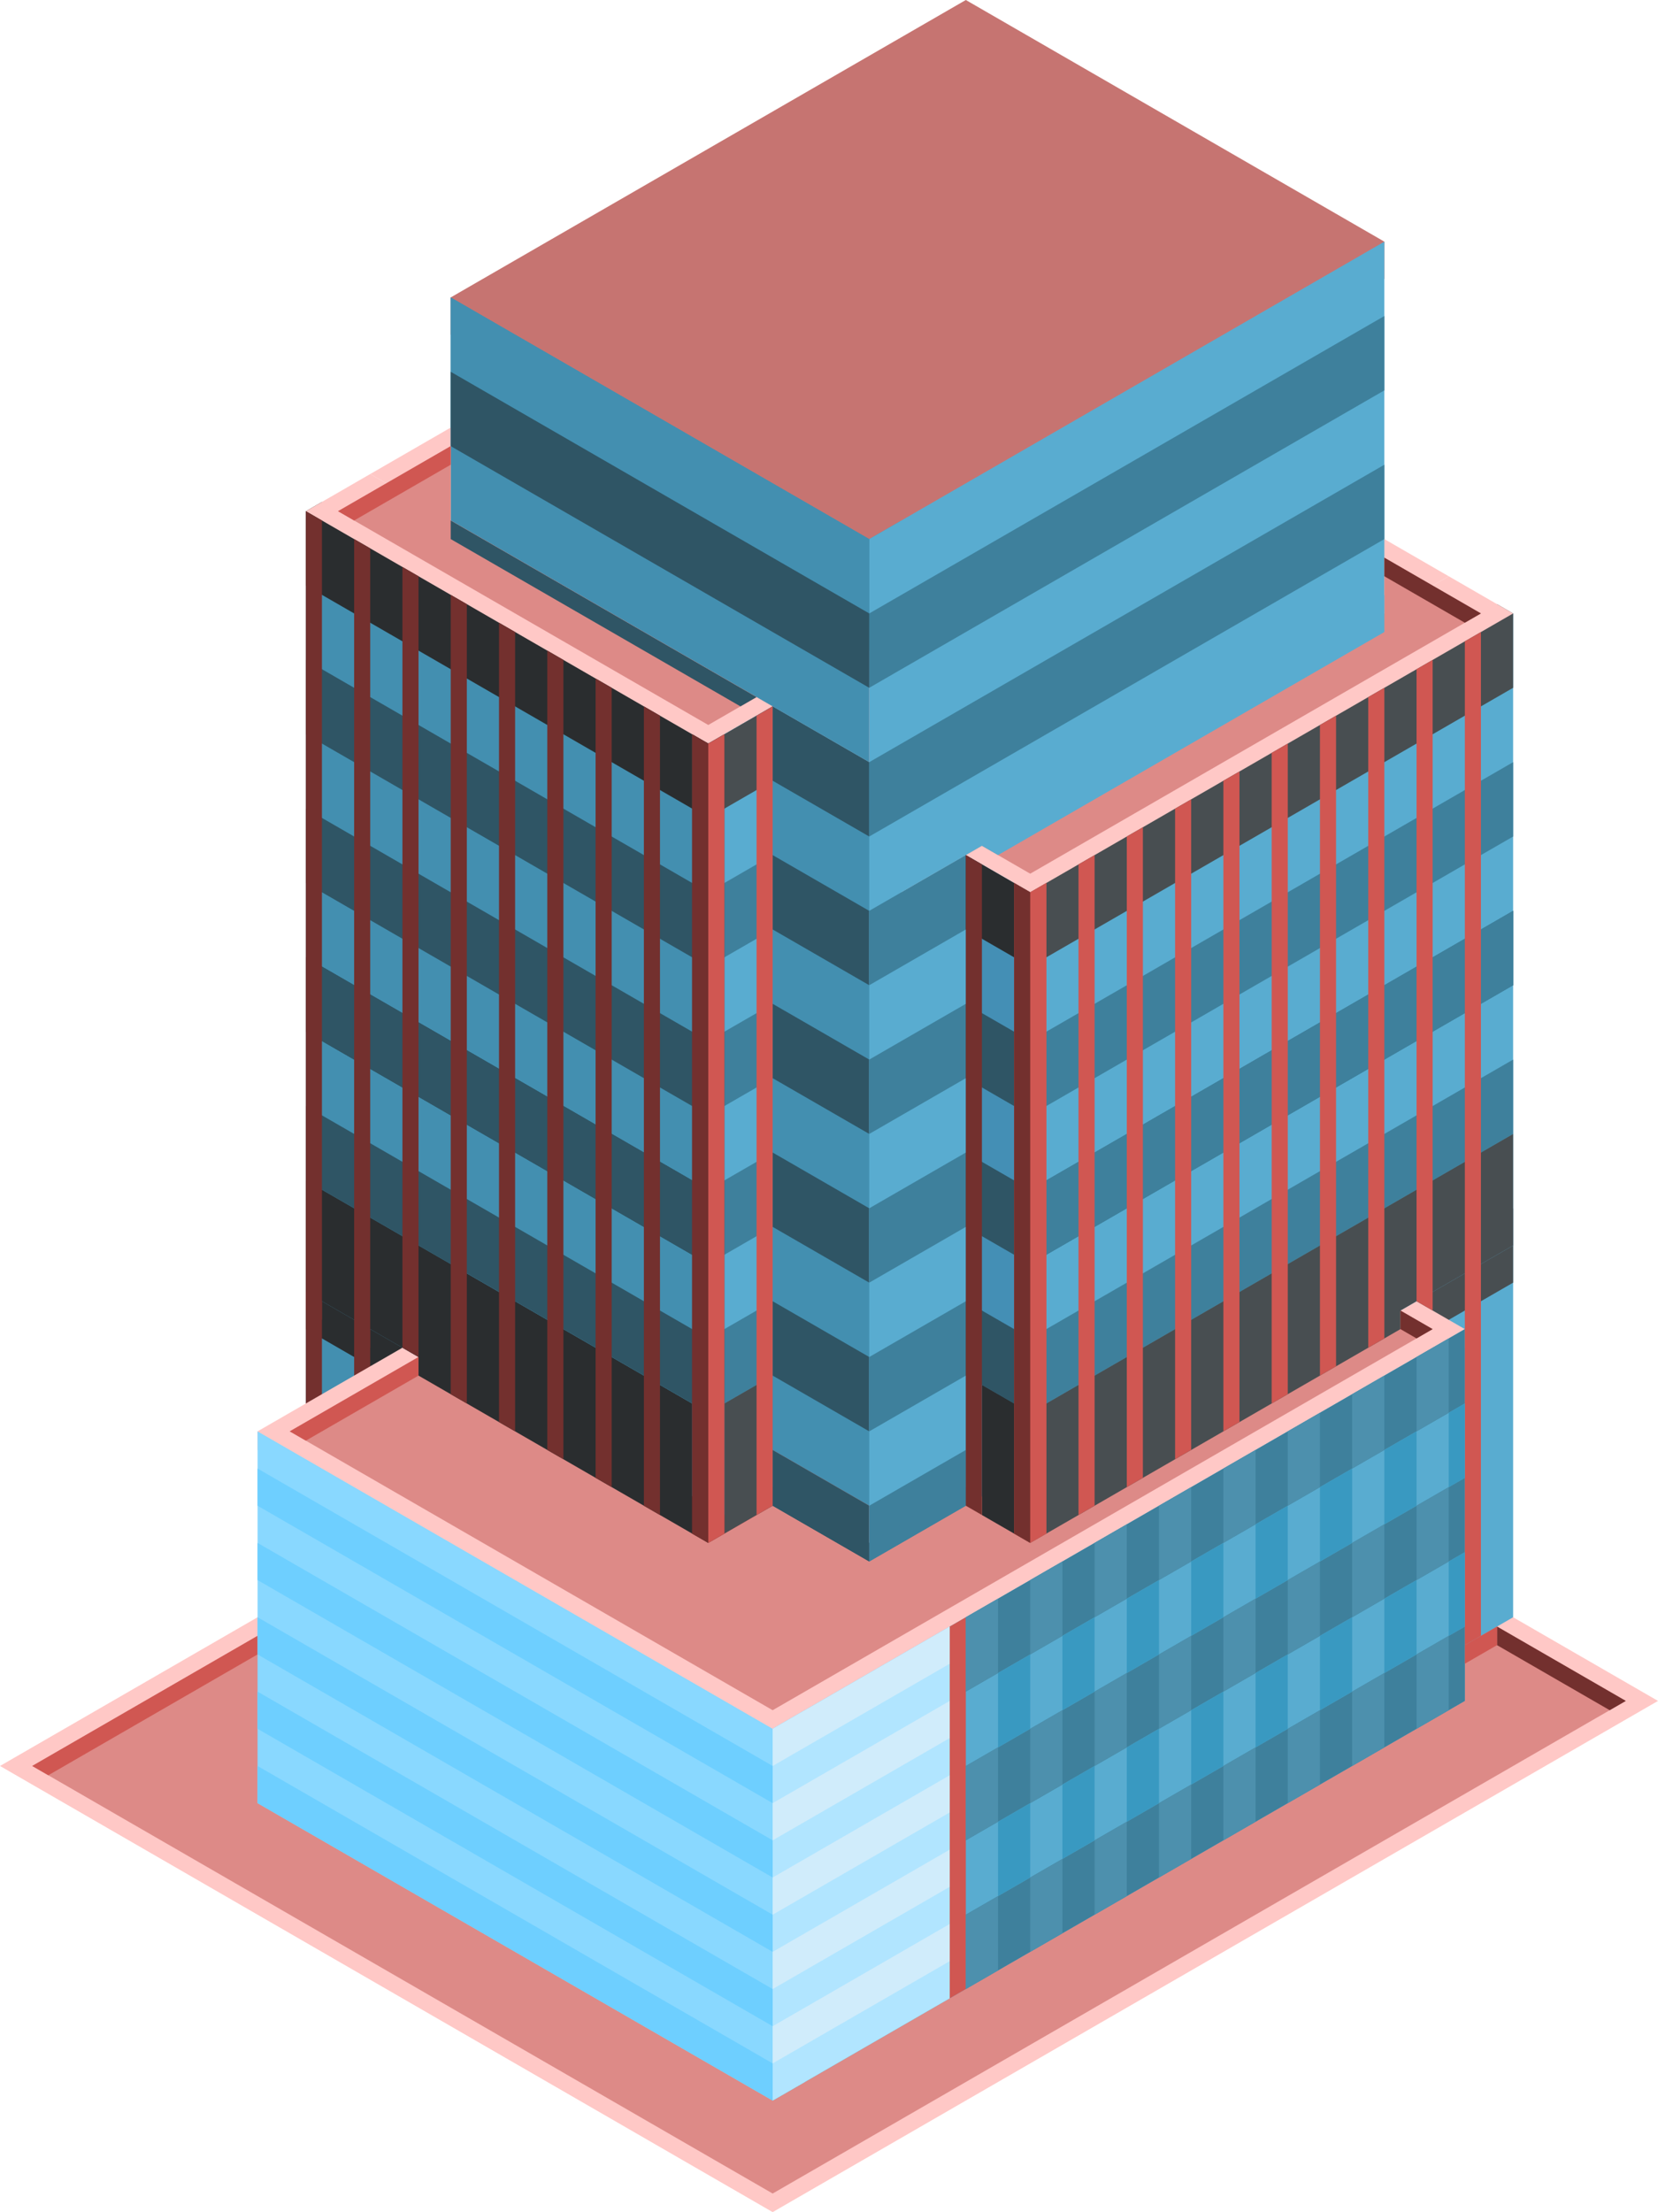 <svg id="Layer_1" data-name="Layer 1" xmlns="http://www.w3.org/2000/svg" viewBox="0 0 515 687.047">
  <defs>
    <style>
      .top-dark {
        fill: #c67471;
      }

      .top-light {
        fill: #ffc8c6;
      }

      .top-prim {
        fill: #dd8a87;
      }

      .curtain-R-prim-light {
        fill: #59acd0;
      }

      .cls-1 {
        fill: #484e51;
      }

      .curtain-L-prim-light {
        fill: #438fb0;
      }

      .cls-2 {
        fill: #2a2d2f;
      }

      .exterior-L-prim {
        fill: #73302e;
      }

      .curtain-L-prim-dark {
        fill: #2f5565;
      }

      .curtain-R-prim-dark {
        fill: #3e809c;
      }

      .cls-3 {
        fill: #89d8ff;
      }

      .cls-4 {
        fill: #448fb5;
      }

      .exterior-R-prim {
        fill: #d05752;
      }

      .cls-5 {
        fill: #b1e5ff;
      }

      .cls-6 {
        fill: #d0ecfb;
      }

      .cls-7 {
        fill: #6ecfff;
      }

      .curtain-R-prim-dark-light {
        fill: #4d90ad;
      }

      .curtain-R-prim-light-dark {
        fill: #3999c1;
      }
    </style>
  </defs>
  <title>Artboard 9</title>
  <g id="root">
    <path id="anchor_140_167.431_290" class="top-dark" d="M140,103.923l130,75.055L430,86.602V75.055L300,0,140,92.376Z"/>
    <path class="top-light" d="M0,548.482,275,389.711,515,528.275,240,687.047Z"/>
    <path class="top-prim" d="M240,681.273,505,528.275,275,395.485,10,548.482Z"/>
    <path class="curtain-R-prim-light" d="M440,404.145v115.47l30-17.321V386.824Z"/>
    <path class="cls-1" d="M470,375.277v23.094l-40,23.094V398.371Z"/>
    <path class="curtain-L-prim-light" d="M130,421.465v115.47L95,516.728V401.258Z"/>
    <path class="top-light" d="M450,178.978,270,282.901l-80-46.188L370,132.79Z"/>
    <path class="cls-2" d="M130,433.012V409.918L95,389.711v23.094Z"/>
    <path class="exterior-L-prim" d="M110,409.918l5,2.887v51.962l-5-2.887Z"/>
    <path class="exterior-L-prim" d="M95,395.485l5,2.886v57.735l-5-2.886Z"/>
    <path class="top-light" d="M455,412.805v5.774L240,542.709,80,450.333v-5.774l215-124.13Z"/>
    <path class="top-prim" d="M90,444.559,295,326.203l150,86.602L240,531.162Z"/>
    <path class="curtain-L-prim-light" d="M220,230.94V473.427L95,401.258V158.771Z"/>
    <path class="cls-2" d="M95,366.617v34.641L215,470.54V435.899Z"/>
    <path class="curtain-L-prim-light" d="M270,167.431l10-5.773V461.88l-10,5.773L140,392.598V92.376Z"/>
    <path class="top-light" d="M115,147.224l30-17.32,155,89.489-30,17.32Z"/>
    <path class="curtain-R-prim-light" d="M270,167.431v115.47l160-92.376V75.055Z"/>
    <path class="curtain-L-prim-dark" d="M230,213.619v23.094l40,23.094V236.713Z"/>
    <path class="curtain-L-prim-dark" d="M230,305.995v23.094l40,23.094V329.089Z"/>
    <path class="curtain-L-prim-dark" d="M230,398.371v23.094l40,23.094V421.465Z"/>
    <path class="curtain-L-prim-dark" d="M230,259.807v23.094l40,23.094V282.901Z"/>
    <path class="curtain-L-prim-dark" d="M230,352.183v23.094l40,23.094V375.277Z"/>
    <path class="curtain-L-prim-dark" d="M230,444.559V461.88l40,23.094V467.653Z"/>
    <path class="cls-2" d="M100,155.884l-5,2.887v23.094l125,72.169V225.166Z"/>
    <path class="curtain-L-prim-dark" d="M95,297.335v23.094l125,72.169V369.504Z"/>
    <path class="curtain-L-prim-dark" d="M95,343.523v23.094l125,72.169V415.692Z"/>
    <path class="curtain-L-prim-dark" d="M95,204.959v23.094l125,72.169V277.128Z"/>
    <path class="curtain-L-prim-dark" d="M95,297.335v23.094l125,72.169V369.504Z"/>
    <path class="curtain-L-prim-dark" d="M95,297.335v23.094l125,72.169V369.504Z"/>
    <path class="curtain-L-prim-dark" d="M95,251.147v23.094L220,346.41V323.316Z"/>
    <path class="curtain-R-prim-light" d="M270,282.901V479.2l160-92.376V190.525Z"/>
    <path class="curtain-R-prim-light" d="M320,277.128V473.427l150-86.603V190.525Z"/>
    <path class="curtain-R-prim-light" d="M240,536.935V652.406L455,528.275V412.805Z"/>
    <path class="curtain-R-prim-dark" d="M310,305.995v23.094l-40,23.094V329.089Z"/>
    <path class="curtain-R-prim-dark" d="M310,398.371v23.094l-40,23.094V421.465Z"/>
    <path class="curtain-R-prim-dark" d="M310,259.807v23.094l-40,23.094V282.901Z"/>
    <path class="cls-1" d="M465,187.639l5,2.886v23.094L320,300.222l-5-2.887V274.241Z"/>
    <path class="curtain-R-prim-dark" d="M470,282.901v23.094L320,392.598V369.504Z"/>
    <path class="curtain-R-prim-dark" d="M470,329.089v23.094L320,438.786V415.692Z"/>
    <path class="curtain-R-prim-dark" d="M455,412.805v23.094L300,525.388V502.294Z"/>
    <path class="curtain-R-prim-dark" d="M455,458.993v23.094L300,571.576V548.483Z"/>
    <path class="curtain-R-prim-dark" d="M455,505.181v23.094L300,617.764V594.67Z"/>
    <path class="curtain-R-prim-dark" d="M470,282.901v23.094L320,392.598V369.504Z"/>
    <path class="curtain-R-prim-dark" d="M470,282.901v23.094L320,392.598V369.504Z"/>
    <path class="curtain-R-prim-dark" d="M470,236.713v23.094L320,346.41V323.316Z"/>
    <path class="cls-3" d="M240,536.935l10-5.773v115.47l-10,5.774L80,560.029V444.559Z"/>
    <path class="curtain-L-prim-light" d="M270,167.431v69.282L140,161.658V92.376Z"/>
    <path class="curtain-R-prim-dark" d="M310,352.183v23.094l-40,23.094V375.277Z"/>
    <path class="curtain-R-prim-dark" d="M310,444.559V461.88l-40,23.094V467.653Z"/>
    <path class="cls-4" d="M320,277.128V473.427L300,461.88V265.581Z"/>
    <path class="top-light" d="M320,277.128l150-86.603-20-11.547L300,265.581Z"/>
    <path class="top-light" d="M95,158.771l20-11.547,125,72.169L220,230.94Z"/>
    <path class="curtain-R-prim-light" d="M220,473.427l20-11.547V219.393L220,230.94Z"/>
    <path class="top-prim" d="M235,216.506l-15,8.66L105,158.771l35-20.207v23.094Z"/>
    <path class="top-prim" d="M305,262.694l15,8.66,140-80.829-30-17.32v17.32Z"/>
    <path class="curtain-L-prim-dark" d="M300,357.957l20,11.547v23.094l-20-11.547Z"/>
    <path class="curtain-L-prim-dark" d="M300,311.769l20,11.547V346.41l-20-11.547Z"/>
    <path class="curtain-L-prim-dark" d="M300,404.145l20,11.547v23.094l-20-11.547Z"/>
    <path class="cls-2" d="M305,430.126l15,8.66V479.2l-15-8.66Z"/>
    <path class="cls-2" d="M300,265.581l20,11.547v23.094l-20-11.547Z"/>
    <path class="cls-2" d="M300,311.769l20-34.641h0l-20,34.641Z"/>
    <path class="exterior-R-prim" d="M130,421.465v5.774L95,447.446l-5-2.887Z"/>
    <path class="cls-2" d="M130,415.692v11.547L220,479.2V467.653Z"/>
    <path class="curtain-L-prim-dark" d="M240,461.88v5.773l30,17.321V479.2Z"/>
    <path class="cls-1" d="M435,401.258v11.547L320,479.2V467.653Z"/>
    <path class="curtain-R-prim-dark" d="M270,484.974l30-17.321V461.88L270,479.2Z"/>
    <path class="exterior-R-prim" d="M220,479.2l20-11.547V461.88l-20,11.547Z"/>
    <path class="exterior-L-prim" d="M435,412.805l5,2.887,5-2.887-10-5.773Z"/>
    <path class="exterior-L-prim" d="M465,505.181v5.774l35,20.207,5-2.887Z"/>
    <path class="exterior-R-prim" d="M10,548.482l70-40.414v5.773L15,551.369Z"/>
    <path class="exterior-R-prim" d="M455,516.728l10-5.773v-5.774l-10,5.774Z"/>
    <path class="exterior-R-prim" d="M140,138.564v5.773l-30,17.321-5-2.887Z"/>
    <path class="curtain-L-prim-dark" d="M140,161.658v5.773l90,51.962,5-2.887Z"/>
    <path class="exterior-L-prim" d="M430,178.978l25,14.434,5-2.887-30-17.32Z"/>
    <path class="cls-1" d="M320,438.786v34.641l150-86.603V352.183Z"/>
    <path class="exterior-L-prim" d="M140,184.752l5,2.887v248.26l-5-2.887Z"/>
    <path class="exterior-L-prim" d="M110,167.431l5,2.887V418.579l-5-2.887Z"/>
    <path class="exterior-L-prim" d="M170,202.072l5,2.887V453.22l-5-2.887Z"/>
    <path class="exterior-L-prim" d="M200,219.393l5,2.887V470.54l-5-2.887Z"/>
    <path class="exterior-L-prim" d="M125,176.091l5,2.887V421.465l-5-2.886Z"/>
    <path class="exterior-L-prim" d="M95,158.771l5,2.887v248.26l-5-2.886Z"/>
    <path class="exterior-L-prim" d="M155,193.412l5,2.887v248.26l-5-2.886Z"/>
    <path class="exterior-L-prim" d="M185,210.732l5,2.887V461.88l-5-2.887Z"/>
    <path class="exterior-L-prim" d="M215,228.053l5,2.887V479.2l-5-2.886Z"/>
    <path class="exterior-R-prim" d="M400,230.94l-5,2.887V435.899l5-2.887Z"/>
    <path class="exterior-R-prim" d="M430,213.619l-5,2.887V418.579l5-2.887Z"/>
    <path class="exterior-R-prim" d="M370,248.26l-5,2.887V453.22l5-2.887Z"/>
    <path class="exterior-R-prim" d="M340,265.581l-5,2.887V470.54l5-2.887Z"/>
    <path class="exterior-R-prim" d="M415,222.28l-5,2.886V427.239l5-2.887Z"/>
    <path class="exterior-R-prim" d="M445,204.959l-5,2.887V404.145l5,2.887Z"/>
    <path class="exterior-R-prim" d="M460,196.299l-5,2.887V510.955l5-2.887Z"/>
    <path class="exterior-R-prim" d="M385,239.6l-5,2.887V444.559l5-2.886Z"/>
    <path class="exterior-R-prim" d="M355,256.921l-5,2.886V461.88l5-2.887Z"/>
    <path class="exterior-R-prim" d="M325,274.241l-5,2.887V479.2l5-2.886Z"/>
    <path class="curtain-R-prim-dark" d="M430,98.149v23.094L270,213.619V190.525Z"/>
    <path class="cls-1" d="M215,228.053v23.094l5,2.887,20-11.547V219.393L220,230.94Z"/>
    <path class="curtain-R-prim-dark" d="M220,300.222l20-11.547V265.581l-20,11.547Z"/>
    <path class="cls-1" d="M220,277.128l20,34.641h0l-20-34.641Z"/>
    <path class="curtain-R-prim-dark" d="M220,392.598l20-11.547V357.957l-20,11.547Z"/>
    <path class="curtain-R-prim-dark" d="M220,438.786l20-11.547V404.145l-20,11.547Z"/>
    <path class="curtain-R-prim-dark" d="M220,346.41l20-11.547V311.769l-20,11.547Z"/>
    <path class="cls-1" d="M225,476.314l15-8.661V427.239l-15,8.66Z"/>
    <path class="curtain-R-prim-dark" d="M430,144.337v23.094L270,259.807V236.713Z"/>
    <path class="curtain-L-prim-dark" d="M140,115.47v23.094l130,75.055V190.525Z"/>
    <path class="exterior-L-prim" d="M215,228.053l5,2.887,5-2.887V476.314l-5,2.886-5-2.886Z"/>
    <path class="exterior-R-prim" d="M225,228.053l-5,2.887V479.2l5-2.886Z"/>
    <path class="exterior-R-prim" d="M240,219.393l-5,2.887V470.54l5-2.887Z"/>
    <path class="exterior-R-prim" d="M325,274.241l-5,2.887-5-2.887V476.314l5,2.886,5-2.886Z"/>
    <path class="exterior-R-prim" d="M295,505.181l5-2.887v115.47l-5,2.887Z"/>
    <path class="exterior-L-prim" d="M315,274.241l5,2.887V479.2l-5-2.886Z"/>
    <path class="exterior-L-prim" d="M300,265.581l5,2.887V470.54l-5-2.887Z"/>
    <path class="cls-5" d="M240,652.405l55-31.754V505.181l-55,31.754Z"/>
    <path class="cls-6" d="M240,548.482l55-31.754V505.181l-55,31.754Z"/>
    <path class="cls-7" d="M240,560.029,80,467.653V456.106l160,92.376Z"/>
    <path class="cls-6" d="M240,594.671l55-31.755V551.369l-55,31.754Z"/>
    <path class="cls-7" d="M240,606.217,80,513.841V502.294L240,594.67Z"/>
    <path class="cls-6" d="M240,571.576l55-31.754V528.275l-55,31.754Z"/>
    <path class="cls-7" d="M240,583.123,80,490.747V479.2l160,92.376Z"/>
    <path class="cls-6" d="M240,617.764l55-31.754V574.463l-55,31.754Z"/>
    <path class="cls-7" d="M240,629.311,80,536.935V525.388l160,92.376Z"/>
    <path class="cls-6" d="M240,640.859l55-31.755v-11.547L240,629.311Z"/>
    <path class="cls-7" d="M240,652.406,80,560.029V548.482l160,92.376Z"/>
    <path class="curtain-R-prim-dark-light" d="M300,525.388l10-5.773V496.521l-10,5.773Z"/>
    <path class="curtain-R-prim-dark-light" d="M300,571.576l10-5.773V542.709l-10,5.773Z"/>
    <path class="curtain-R-prim-dark-light" d="M300,617.764l10-5.773V588.897l-10,5.773Z"/>
    <path class="curtain-R-prim-dark-light" d="M380,479.2l10-5.773V450.333l-10,5.773Z"/>
    <path class="curtain-R-prim-dark-light" d="M380,525.388l10-5.773V496.521l-10,5.773Z"/>
    <path class="curtain-R-prim-dark-light" d="M380,571.576l10-5.773V542.709l-10,5.773Z"/>
    <path class="curtain-R-prim-dark-light" d="M340,502.294l10-5.773V473.427L340,479.2Z"/>
    <path class="curtain-R-prim-dark-light" d="M340,548.482l10-5.773V519.615l-10,5.773Z"/>
    <path class="curtain-R-prim-dark-light" d="M340,594.67l10-5.773V565.803l-10,5.773Z"/>
    <path class="curtain-R-prim-dark-light" d="M420,456.106l10-5.773V427.239l-10,5.773Z"/>
    <path class="curtain-R-prim-dark-light" d="M420,502.294l10-5.773V473.427L420,479.2Z"/>
    <path class="curtain-R-prim-dark-light" d="M420,548.482l10-5.773V519.615l-10,5.773Z"/>
    <path class="curtain-R-prim-dark-light" d="M320,513.841l10-5.773V484.974l-10,5.773Z"/>
    <path class="curtain-R-prim-dark-light" d="M320,560.029l10-5.773V531.162l-10,5.773Z"/>
    <path class="curtain-R-prim-dark-light" d="M320,606.217l10-5.773V577.35l-10,5.773Z"/>
    <path class="curtain-R-prim-dark-light" d="M400,467.653l10-5.773V438.786l-10,5.773Z"/>
    <path class="curtain-R-prim-dark-light" d="M400,513.841l10-5.773V484.974l-10,5.773Z"/>
    <path class="curtain-R-prim-dark-light" d="M400,560.029l10-5.773V531.162l-10,5.773Z"/>
    <path class="curtain-R-prim-dark-light" d="M360,490.747l10-5.773V461.88l-10,5.773Z"/>
    <path class="curtain-R-prim-dark-light" d="M360,536.935l10-5.773V508.068l-10,5.773Z"/>
    <path class="curtain-R-prim-dark-light" d="M360,583.123l10-5.773V554.256l-10,5.773Z"/>
    <path class="curtain-R-prim-dark-light" d="M440,444.559l10-5.773V415.692l-10,5.773Z"/>
    <path class="curtain-R-prim-light-dark" d="M310,542.709l10-5.774V513.841l-10,5.774Z"/>
    <path class="curtain-R-prim-light-dark" d="M390,496.521l10-5.774V467.653l-10,5.774Z"/>
    <path class="curtain-R-prim-light-dark" d="M350,519.615l10-5.774V490.747l-10,5.774Z"/>
    <path class="curtain-R-prim-light-dark" d="M430,473.427l10-5.774V444.559l-10,5.774Z"/>
    <path class="curtain-R-prim-light-dark" d="M330,531.162l10-5.774V502.294l-10,5.774Z"/>
    <path class="curtain-R-prim-light-dark" d="M410,484.974l10-5.774V456.106l-10,5.774Z"/>
    <path class="curtain-R-prim-light-dark" d="M370,508.068l10-5.774V479.2l-10,5.774Z"/>
    <path class="curtain-R-prim-light-dark" d="M450,461.88l5-2.887V435.899l-5,2.887Z"/>
    <path class="curtain-R-prim-light-dark" d="M310,588.897l10-5.774V560.029l-10,5.774Z"/>
    <path class="curtain-R-prim-light-dark" d="M390,542.709l10-5.774V513.841l-10,5.774Z"/>
    <path class="curtain-R-prim-light-dark" d="M350,565.803l10-5.774V536.935l-10,5.774Z"/>
    <path class="curtain-R-prim-light-dark" d="M430,519.615l10-5.774V490.747l-10,5.774Z"/>
    <path class="curtain-R-prim-light-dark" d="M330,577.35l10-5.774V548.482l-10,5.774Z"/>
    <path class="curtain-R-prim-light-dark" d="M410,531.162l10-5.774V502.294l-10,5.774Z"/>
    <path class="curtain-R-prim-light-dark" d="M370,554.256l10-5.774V525.388l-10,5.774Z"/>
    <path class="curtain-R-prim-light-dark" d="M450,508.068l5-2.887V482.087l-5,2.887Z"/>
    <path class="curtain-R-prim-dark-light" d="M440,490.747l10-5.773V461.88l-10,5.773Z"/>
    <path class="curtain-R-prim-dark-light" d="M440,536.935l10-5.773V508.068l-10,5.773Z"/>
    <path class="curtain-R-prim-light" d="M300,259.807l130-75.055v11.547L310,265.581Z"/>
  </g>
</svg>
